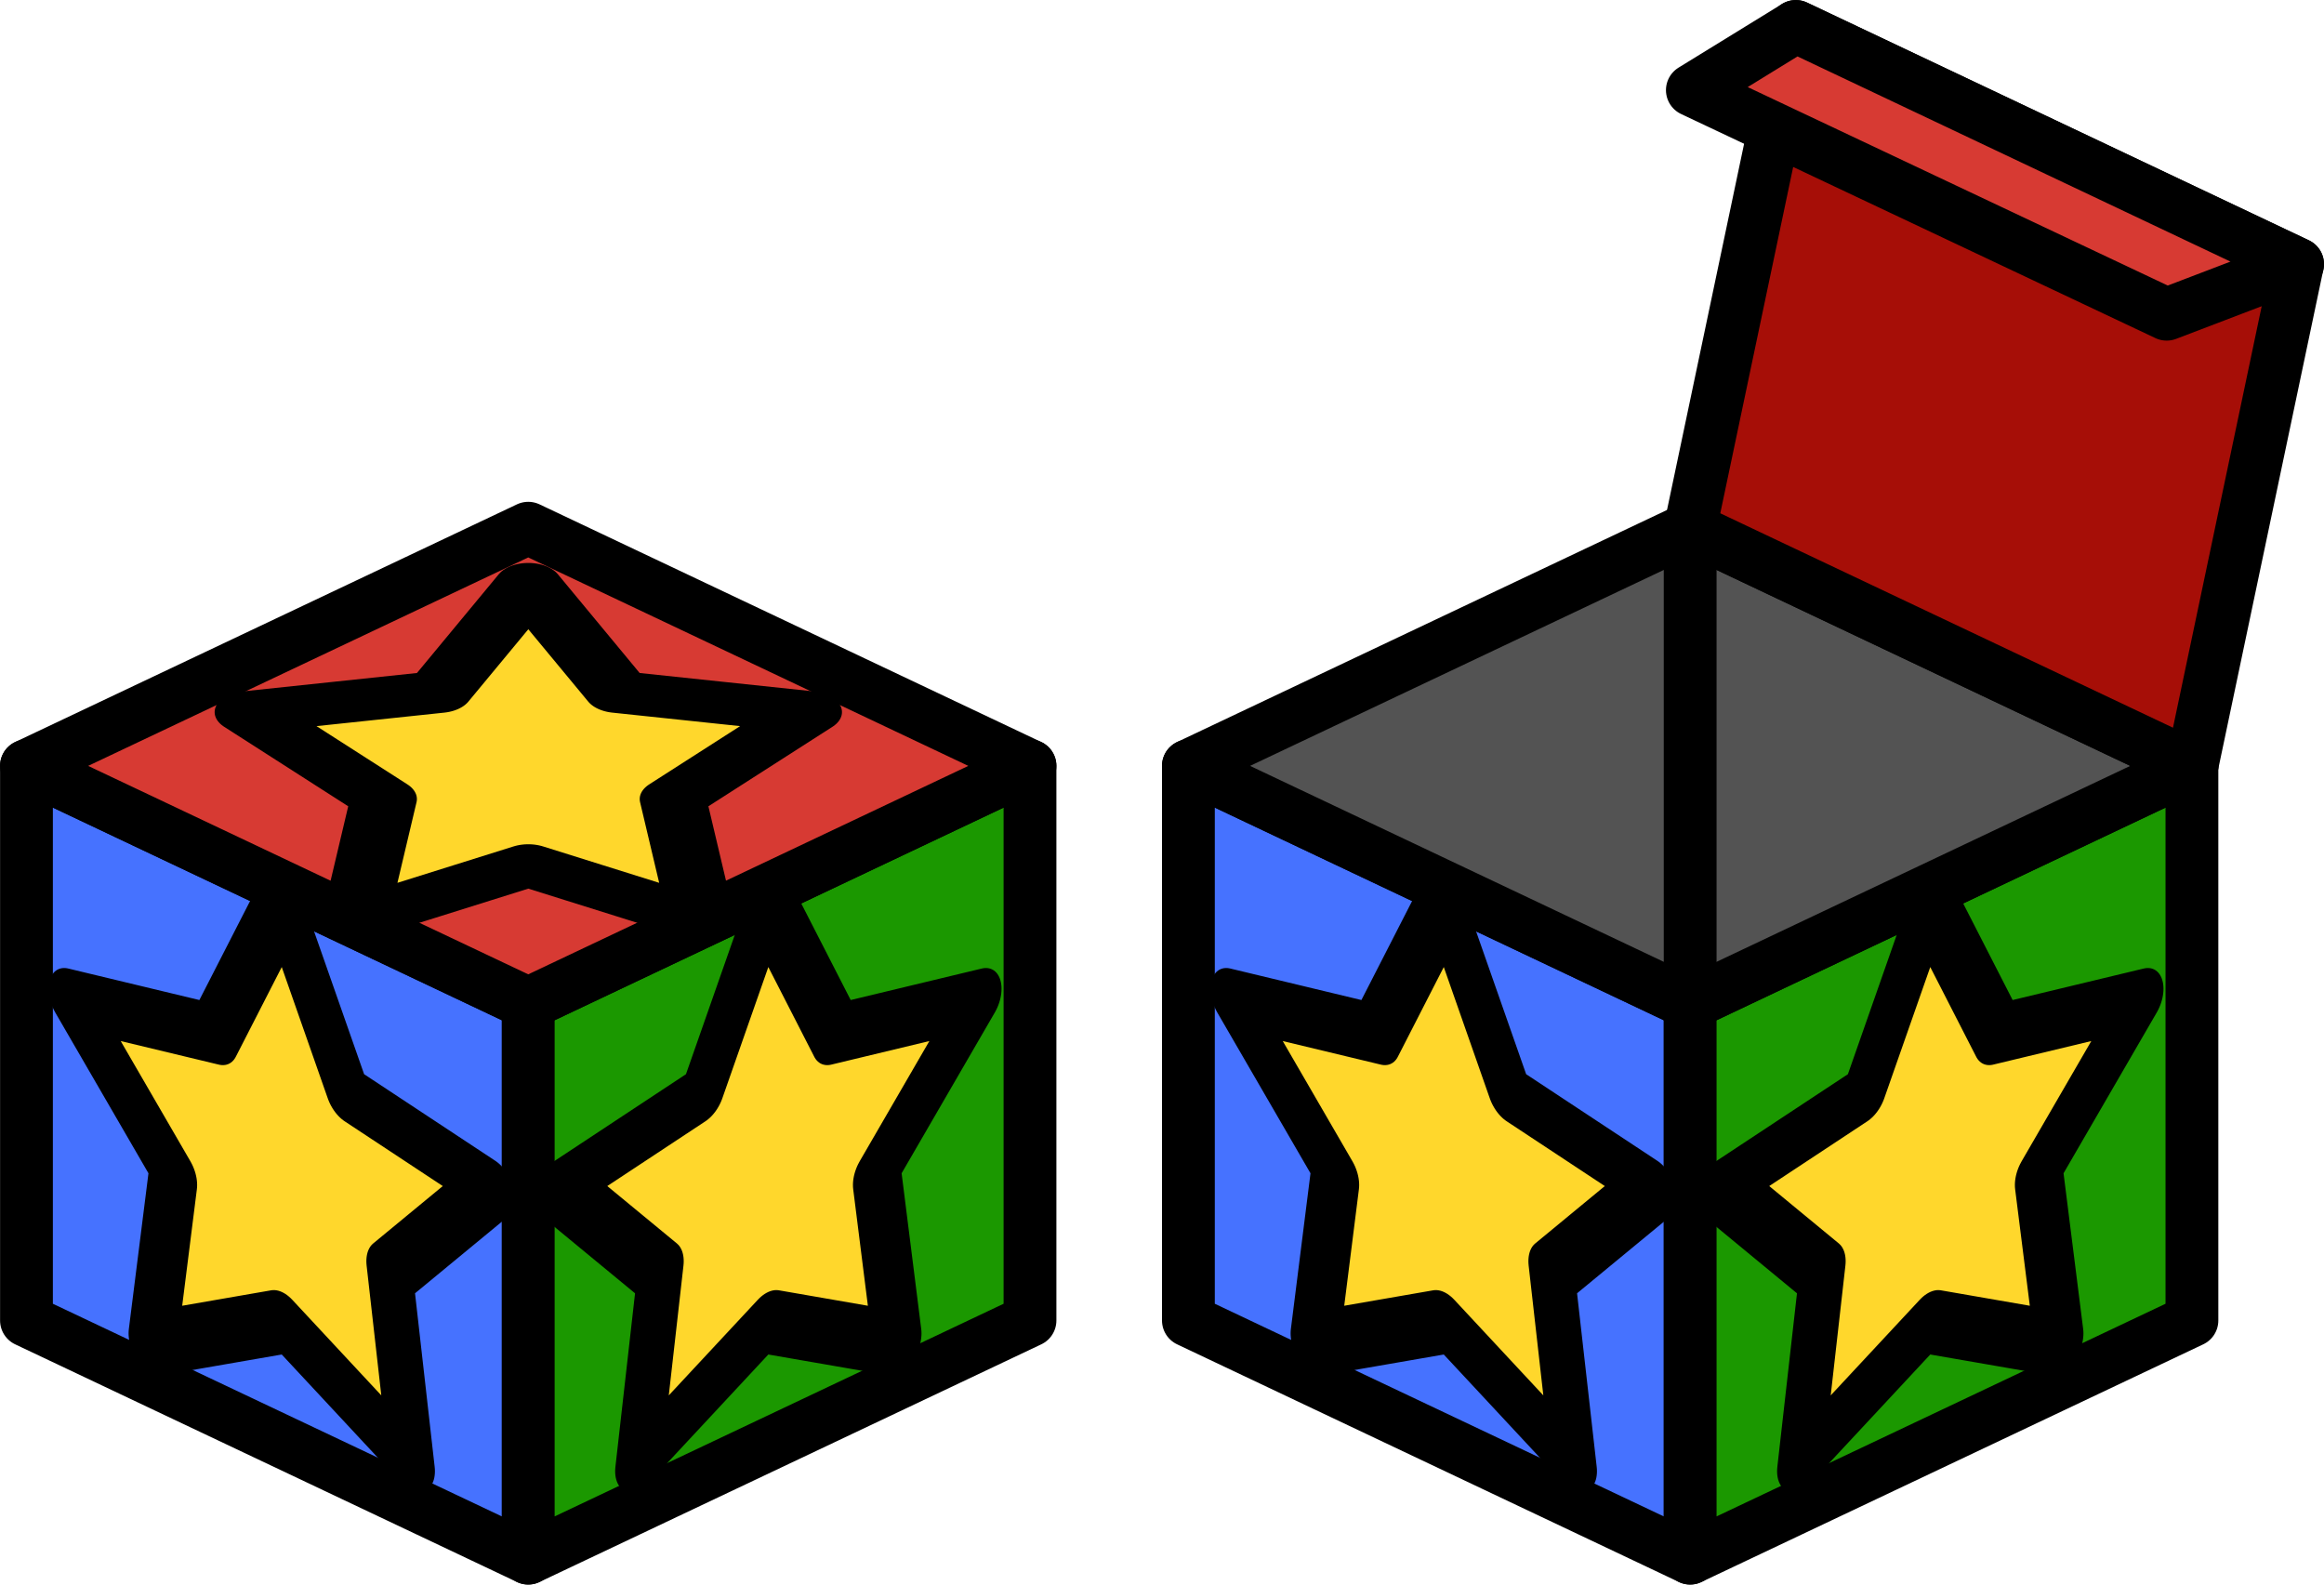 <?xml version="1.0" encoding="UTF-8" standalone="no"?>
<!-- Created with Inkscape (http://www.inkscape.org/) -->

<svg
   xmlns:dc="http://purl.org/dc/elements/1.1/"
   xmlns:cc="http://creativecommons.org/ns#"
   xmlns:rdf="http://www.w3.org/1999/02/22-rdf-syntax-ns#"
   xmlns:svg="http://www.w3.org/2000/svg"
   xmlns="http://www.w3.org/2000/svg"
   xmlns:sodipodi="http://sodipodi.sourceforge.net/DTD/sodipodi-0.dtd"
   xmlns:inkscape="http://www.inkscape.org/namespaces/inkscape"
   width="88"
   height="60"
   viewBox="0 0 23.283 15.875"
   version="1.1"
   id="svg8"
   inkscape:version="0.92.5 (2060ec1f9f, 2020-04-08)"
   sodipodi:docname="box.svg"
   inkscape:export-filename="/home/victor/Projects/cogmura/data/img/obj/box.png"
   inkscape:export-xdpi="96"
   inkscape:export-ydpi="96">
  <defs
     id="defs2" />
  <sodipodi:namedview
     id="base"
     pagecolor="#ffffff"
     bordercolor="#666666"
     borderopacity="1.0"
     inkscape:pageopacity="0.0"
     inkscape:pageshadow="2"
     inkscape:zoom="1"
     inkscape:cx="74.33491"
     inkscape:cy="30.15886"
     inkscape:document-units="px"
     inkscape:current-layer="layer1"
     showgrid="false"
     units="px"
     inkscape:pagecheckerboard="true"
     inkscape:showpageshadow="false"
     inkscape:window-width="1920"
     inkscape:window-height="1015"
     inkscape:window-x="0"
     inkscape:window-y="0"
     inkscape:window-maximized="1"
     inkscape:snap-global="false" />
  <g
     inkscape:label="Layer 1"
     inkscape:groupmode="layer"
     id="layer1"
     transform="translate(0,-281.125)">
    <path
       style="opacity:1;fill:#4672ff;fill-opacity:1;stroke:#000000;stroke-width:0.529;stroke-linecap:round;stroke-linejoin:round;stroke-miterlimit:4;stroke-dasharray:none;stroke-opacity:1;paint-order:normal"
       d="m 0.265,288.798 v 5.556 l 5.027,2.381 v -5.556 z"
       id="path812"
       inkscape:connector-curvature="0"
       sodipodi:nodetypes="ccccc" />
    <path
       sodipodi:nodetypes="ccccc"
       inkscape:connector-curvature="0"
       id="path814"
       d="m 10.319,288.798 v 5.556 l -5.027,2.381 v -5.556 z"
       style="opacity:1;fill:#1b9800;fill-opacity:1;stroke:#000000;stroke-width:0.529;stroke-linecap:round;stroke-linejoin:round;stroke-miterlimit:4;stroke-dasharray:none;stroke-opacity:1;paint-order:normal" />
    <path
       style="opacity:1;fill:#d73a33;fill-opacity:1;stroke:#000000;stroke-width:0.529;stroke-linecap:round;stroke-linejoin:round;stroke-miterlimit:4;stroke-dasharray:none;stroke-opacity:1;paint-order:normal"
       d="m 0.265,288.798 5.027,2.381 5.027,-2.381 -5.027,-2.381 z"
       id="path816"
       inkscape:connector-curvature="0"
       sodipodi:nodetypes="ccccc" />
    <path
       sodipodi:type="star"
       style="opacity:1;fill:#ffd72c;fill-opacity:1;stroke:#000000;stroke-width:0.645;stroke-linecap:round;stroke-linejoin:round;stroke-miterlimit:4;stroke-dasharray:none;stroke-opacity:1;paint-order:normal"
       id="path820"
       sodipodi:sides="5"
       sodipodi:cx="2.2208114"
       sodipodi:cy="292.51062"
       sodipodi:r1="3.0122507"
       sodipodi:r2="1.5549026"
       sodipodi:arg1="0"
       sodipodi:arg2="0.62831853"
       inkscape:flatsided="false"
       inkscape:rounded="0"
       inkscape:randomized="0"
       d="m 5.233,292.511 -1.754,0.914 -0.327,1.951 -1.411,-1.386 -1.956,0.292 0.882,-1.771 -0.882,-1.771 1.956,0.292 1.411,-1.386 0.327,1.951 z"
       transform="matrix(0,-0.918,0.733,0.33,-211.588,198.448)"
       inkscape:transform-center-y="0.027871139" />
    <path
       inkscape:transform-center-y="0.027871139"
       transform="matrix(0,-0.918,-0.733,0.33,222.108,198.448)"
       d="m 5.233,292.511 -1.754,0.914 -0.327,1.951 -1.411,-1.386 -1.956,0.292 0.882,-1.771 -0.882,-1.771 1.956,0.292 1.411,-1.386 0.327,1.951 z"
       inkscape:randomized="0"
       inkscape:rounded="0"
       inkscape:flatsided="false"
       sodipodi:arg2="0.62831853"
       sodipodi:arg1="0"
       sodipodi:r2="1.5549026"
       sodipodi:r1="3.0122507"
       sodipodi:cy="292.51062"
       sodipodi:cx="2.2208114"
       sodipodi:sides="5"
       id="path822"
       style="opacity:1;fill:#ffd72c;fill-opacity:1;stroke:#000000;stroke-width:0.645;stroke-linecap:round;stroke-linejoin:round;stroke-miterlimit:4;stroke-dasharray:none;stroke-opacity:1;paint-order:normal"
       sodipodi:type="star"
       inkscape:transform-center-x="-4.3251418e-06" />
    <path
       sodipodi:type="star"
       style="opacity:1;fill:#ffd72c;fill-opacity:1;stroke:#000000;stroke-width:0.626;stroke-linecap:round;stroke-linejoin:round;stroke-miterlimit:4;stroke-dasharray:none;stroke-opacity:1;paint-order:normal"
       id="path824"
       sodipodi:sides="5"
       sodipodi:cx="5.2535324"
       sodipodi:cy="288.59433"
       sodipodi:r1="2.7704558"
       sodipodi:r2="1.43009"
       sodipodi:arg1="-1.5707963"
       sodipodi:arg2="-0.9424778"
       inkscape:flatsided="false"
       inkscape:rounded="0"
       inkscape:randomized="0"
       d="m 5.254,285.824 0.841,1.613 1.794,0.301 -1.275,1.298 0.268,1.799 -1.628,-0.811 -1.628,0.811 0.268,-1.799 -1.275,-1.298 1.794,-0.301 z"
       inkscape:transform-center-y="-0.17740506"
       transform="matrix(1.066,0,0,0.671,-0.308,95.187)" />
    <path
       sodipodi:nodetypes="ccccc"
       inkscape:connector-curvature="0"
       id="path826"
       d="m 11.906,288.798 v 5.556 l 5.027,2.381 v -5.556 z"
       style="opacity:1;fill:#4672ff;fill-opacity:1;stroke:#000000;stroke-width:0.529;stroke-linecap:round;stroke-linejoin:round;stroke-miterlimit:4;stroke-dasharray:none;stroke-opacity:1;paint-order:normal" />
    <path
       style="opacity:1;fill:#1b9800;fill-opacity:1;stroke:#000000;stroke-width:0.529;stroke-linecap:round;stroke-linejoin:round;stroke-miterlimit:4;stroke-dasharray:none;stroke-opacity:1;paint-order:normal"
       d="m 21.96,288.798 v 5.556 l -5.027,2.381 v -5.556 z"
       id="path828"
       inkscape:connector-curvature="0"
       sodipodi:nodetypes="ccccc" />
    <path
       inkscape:transform-center-y="0.027871139"
       transform="matrix(0,-0.918,0.733,0.33,-199.946,198.448)"
       d="m 5.233,292.511 -1.754,0.914 -0.327,1.951 -1.411,-1.386 -1.956,0.292 0.882,-1.771 -0.882,-1.771 1.956,0.292 1.411,-1.386 0.327,1.951 z"
       inkscape:randomized="0"
       inkscape:rounded="0"
       inkscape:flatsided="false"
       sodipodi:arg2="0.62831853"
       sodipodi:arg1="0"
       sodipodi:r2="1.5549026"
       sodipodi:r1="3.0122507"
       sodipodi:cy="292.51062"
       sodipodi:cx="2.2208114"
       sodipodi:sides="5"
       id="path830"
       style="opacity:1;fill:#ffd72c;fill-opacity:1;stroke:#000000;stroke-width:0.645;stroke-linecap:round;stroke-linejoin:round;stroke-miterlimit:4;stroke-dasharray:none;stroke-opacity:1;paint-order:normal"
       sodipodi:type="star" />
    <path
       inkscape:transform-center-x="-4.3251418e-06"
       sodipodi:type="star"
       style="opacity:1;fill:#ffd72c;fill-opacity:1;stroke:#000000;stroke-width:0.645;stroke-linecap:round;stroke-linejoin:round;stroke-miterlimit:4;stroke-dasharray:none;stroke-opacity:1;paint-order:normal"
       id="path832"
       sodipodi:sides="5"
       sodipodi:cx="2.2208114"
       sodipodi:cy="292.51062"
       sodipodi:r1="3.0122507"
       sodipodi:r2="1.5549026"
       sodipodi:arg1="0"
       sodipodi:arg2="0.62831853"
       inkscape:flatsided="false"
       inkscape:rounded="0"
       inkscape:randomized="0"
       d="m 5.233,292.511 -1.754,0.914 -0.327,1.951 -1.411,-1.386 -1.956,0.292 0.882,-1.771 -0.882,-1.771 1.956,0.292 1.411,-1.386 0.327,1.951 z"
       transform="matrix(0,-0.918,-0.733,0.33,233.749,198.448)"
       inkscape:transform-center-y="0.027871139" />
    <path
       sodipodi:nodetypes="ccccc"
       inkscape:connector-curvature="0"
       id="path834"
       d="m 11.906,288.798 5.027,2.381 5.027,-2.381 -5.027,-2.381 z"
       style="opacity:1;fill:#535353;fill-opacity:1;stroke:#000000;stroke-width:0.529;stroke-linecap:round;stroke-linejoin:round;stroke-miterlimit:4;stroke-dasharray:none;stroke-opacity:1;paint-order:normal" />
    <path
       style="opacity:1;fill:none;fill-opacity:1;stroke:#000000;stroke-width:0.529;stroke-linecap:round;stroke-linejoin:round;stroke-miterlimit:4;stroke-dasharray:none;stroke-opacity:1;paint-order:normal"
       d="m 16.933,286.417 v 4.763"
       id="path836"
       inkscape:connector-curvature="0"
       sodipodi:nodetypes="cc" />
    <path
       style="opacity:1;fill:#a60e07;fill-opacity:1;stroke:#000000;stroke-width:0.529;stroke-linecap:round;stroke-linejoin:round;stroke-miterlimit:4;stroke-dasharray:none;stroke-opacity:1;paint-order:normal"
       d="m 16.933,286.417 1.058,-5.027 5.027,2.381 -1.058,5.027 z"
       id="path838"
       inkscape:connector-curvature="0"
       sodipodi:nodetypes="ccccc" />
    <path
       style="opacity:1;fill:#d73a33;fill-opacity:1;stroke:#000000;stroke-width:0.529;stroke-linecap:round;stroke-linejoin:round;stroke-miterlimit:4;stroke-dasharray:none;stroke-opacity:1;paint-order:normal"
       d="m 17.992,281.39 -1.037,0.638 4.752,2.245 1.312,-0.501 z"
       id="path840"
       inkscape:connector-curvature="0"
       sodipodi:nodetypes="ccccc" />
  </g>
</svg>
